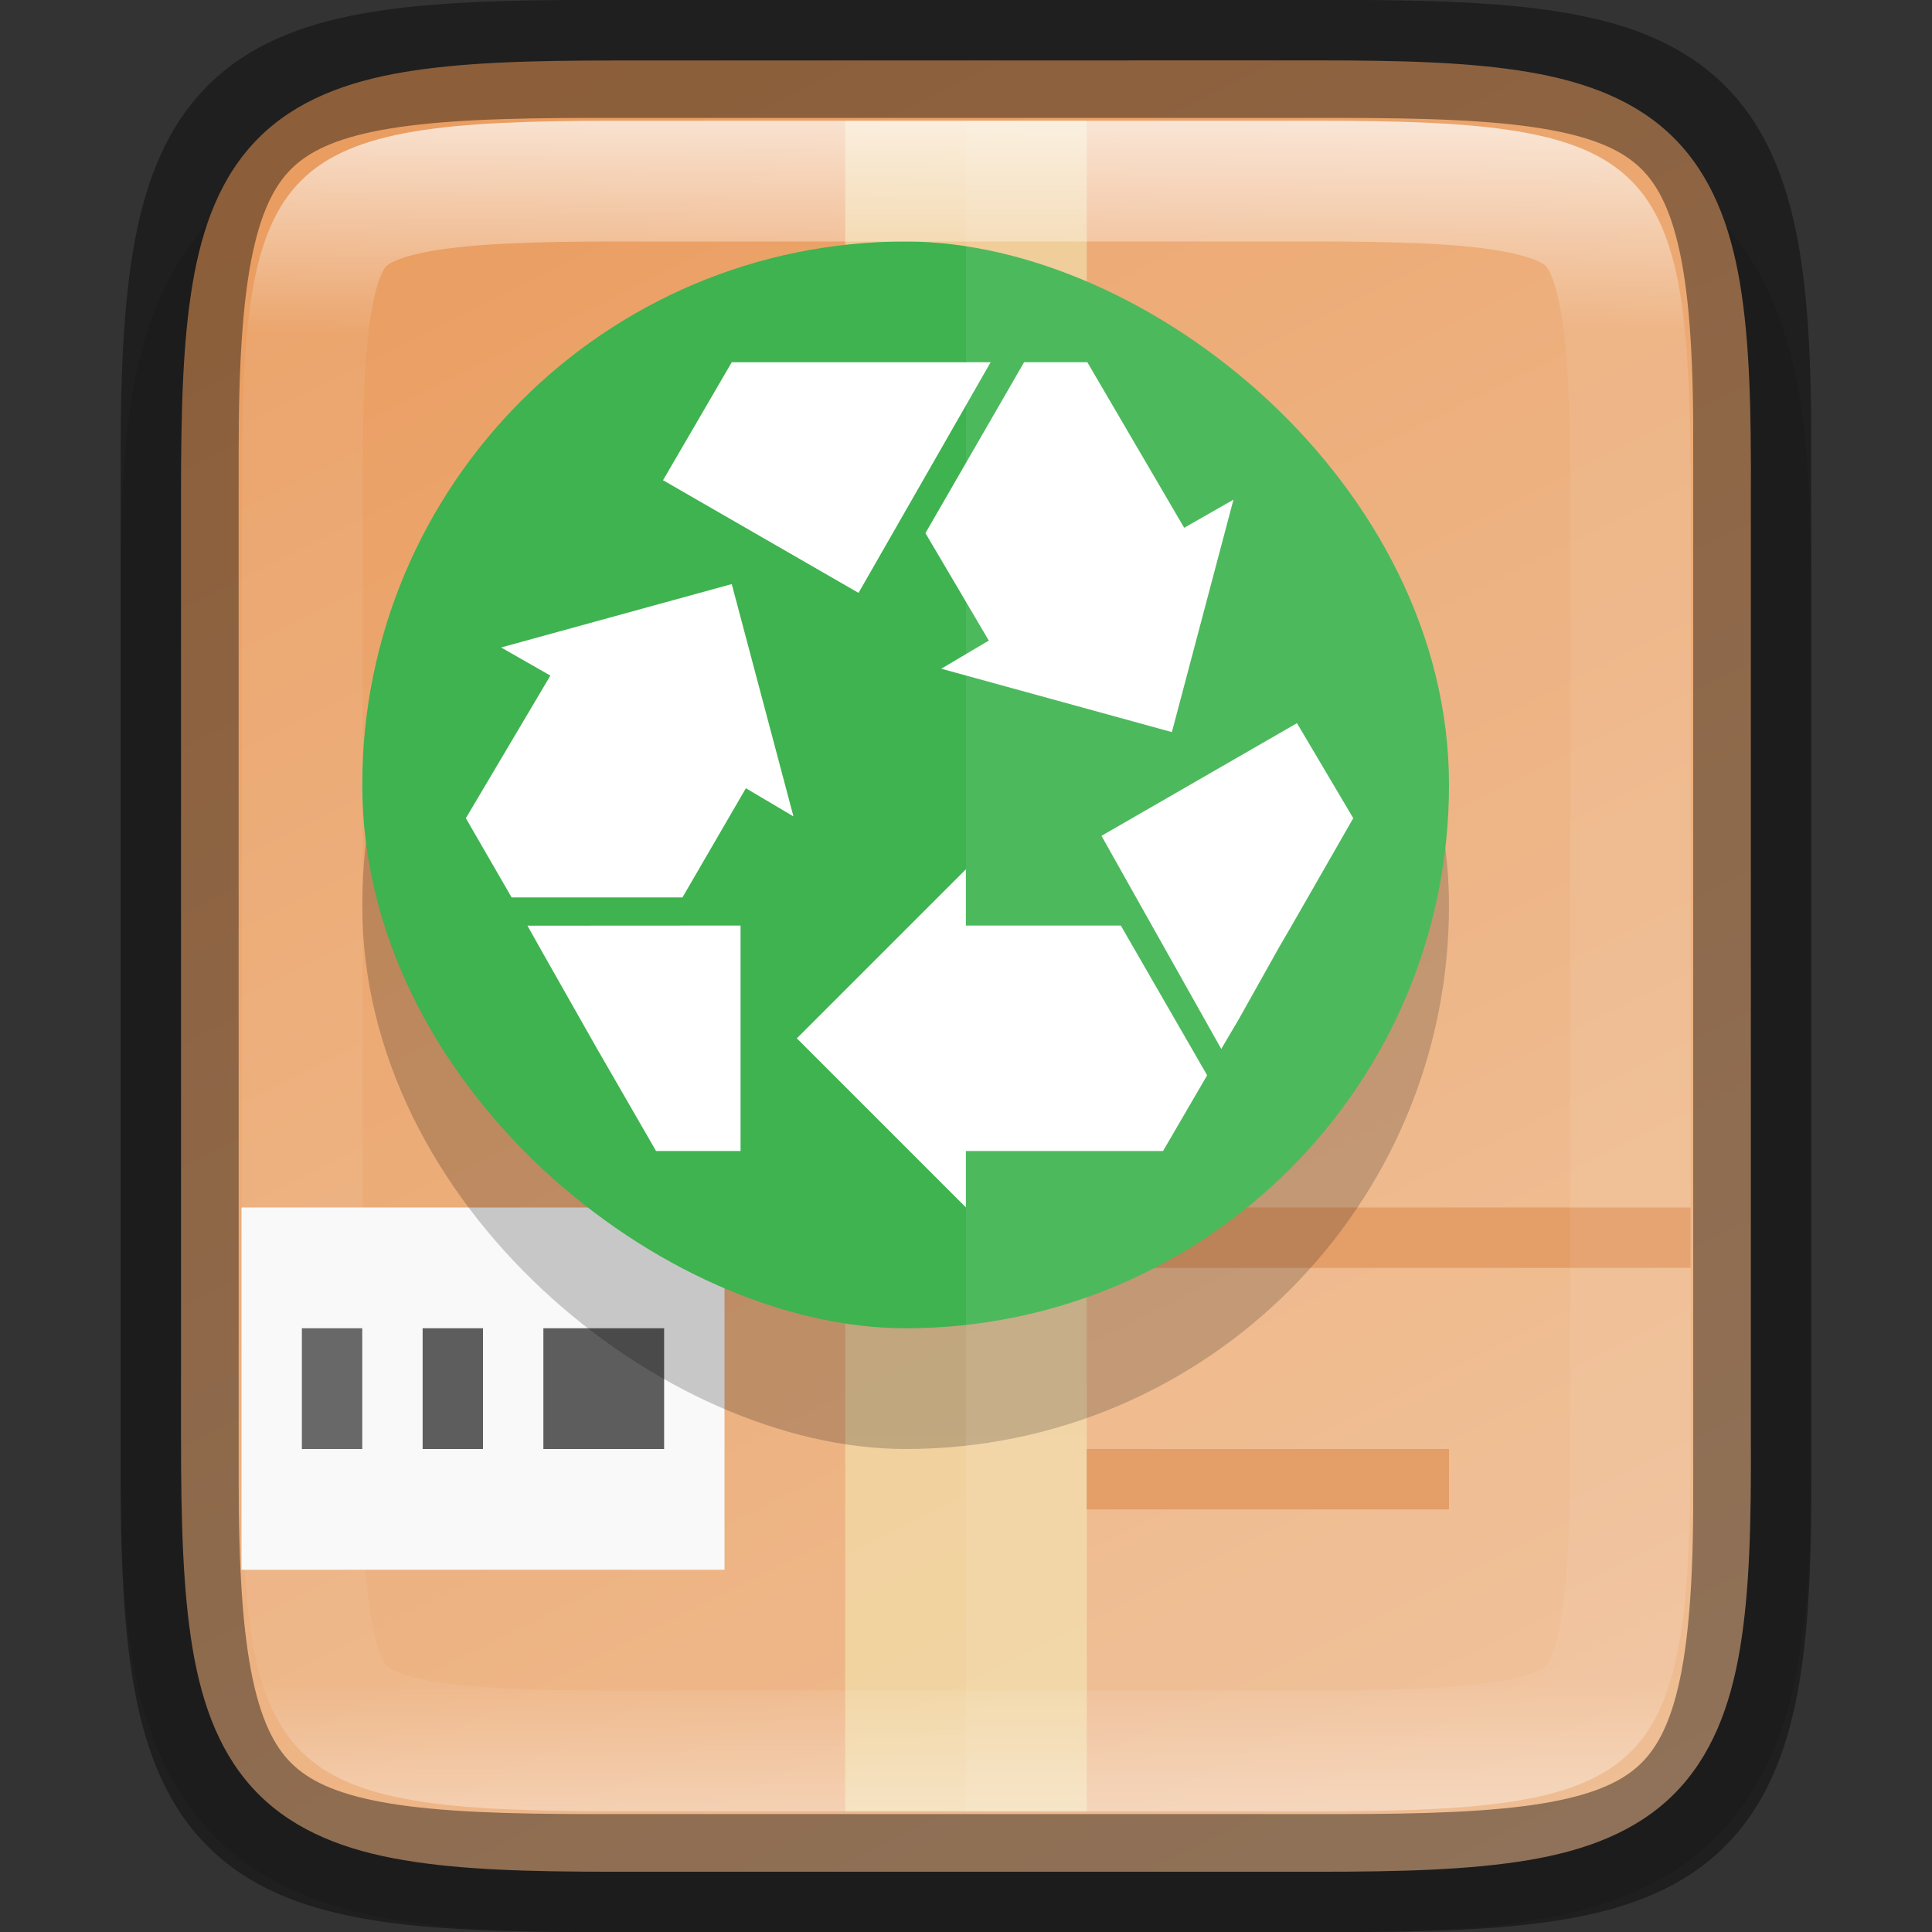 <svg width="16" height="16" version="1.1" xmlns="http://www.w3.org/2000/svg" xmlns:xlink="http://www.w3.org/1999/xlink">
 <rect width="100%" height="100%" fill="#333333" stroke="none"/>
 <defs>
  <linearGradient id="linearGradient920" x1="459.03" x2="35.31" y1="419.23" y2="207.37" gradientTransform="matrix(0 -.036 -.036 0 19.565 16.909)" gradientUnits="userSpaceOnUse">
   <stop stop-color="#ea9d60" offset="0"/>
   <stop stop-color="#efbe94" offset="1"/>
  </linearGradient>
  <linearGradient id="linearGradient1070" x1="256" x2="256" y1="24" y2="664" gradientTransform="matrix(.094 0 0 .125 -17 -8)" gradientUnits="userSpaceOnUse">
   <stop stop-color="#f1e2a7" offset="0"/>
   <stop stop-color="#f9f1d2" offset="1"/>
  </linearGradient>
  <linearGradient id="linearGradient993" x1="328" x2="328" y1="237" y2="251" gradientUnits="userSpaceOnUse">
   <stop stop-color="#fff" offset="0"/>
   <stop stop-color="#fff" stop-opacity=".098" offset=".125"/>
   <stop stop-color="#fff" stop-opacity=".098" offset=".925"/>
   <stop stop-color="#fff" stop-opacity=".498" offset="1"/>
  </linearGradient>
  <clipPath id="clipPath983">
   <path d="m325.1 237c-2.808 0-3.11 0.288-3.096 3.102v3.898 3.898c-0.014 2.813 0.288 3.102 3.096 3.102h5.808c2.808 0 3.096-0.288 3.096-3.102v-3.898-3.898c0-2.813-0.288-3.102-3.096-3.102z" color="#000000" fill="#46a926"/>
  </clipPath>
 </defs>
 <path d="m5.096 1c-0.719 0-1.302 0.014-1.836 0.104-0.534 0.09-1.068 0.276-1.477 0.684-0.408 0.407-0.597 0.943-0.686 1.478-0.089 0.535-0.101 1.121-0.098 1.842v2.893 3.898c-3e-3 0.718 9e-3 1.302 0.098 1.836 0.089 0.535 0.277 1.071 0.686 1.478 0.408 0.407 0.942 0.594 1.477 0.684 0.534 0.09 1.117 0.104 1.836 0.104h5.809c0.719 0 1.301-0.014 1.834-0.104 0.533-0.09 1.068-0.278 1.475-0.686s0.594-0.943 0.684-1.477c0.09-0.534 0.104-1.115 0.104-1.836v-3.898-2.898c0-0.72-0.014-1.302-0.104-1.836-0.089-0.534-0.277-1.069-0.684-1.477s-0.941-0.596-1.475-0.686c-0.533-0.09-1.115-0.104-1.834-0.104z" color="#000000" color-rendering="auto" dominant-baseline="auto" image-rendering="auto" opacity=".1" shape-rendering="auto" solid-color="#000000" style="font-feature-settings:normal;font-variant-alternates:normal;font-variant-caps:normal;font-variant-ligatures:normal;font-variant-numeric:normal;font-variant-position:normal;isolation:auto;mix-blend-mode:normal;shape-padding:0;text-decoration-color:#000000;text-decoration-line:none;text-decoration-style:solid;text-indent:0;text-orientation:mixed;text-transform:none;white-space:normal"/>
 <path d="m10.904 0.5c0.71 0 1.273 0.015 1.752 0.096s0.897 0.237 1.207 0.547c0.31 0.31 0.467 0.726 0.547 1.205 0.08 0.479 0.093 1.044 0.09 1.756v3.897 3.898c3e-3 0.711-0.01 1.276-0.09 1.754-0.08 0.479-0.237 0.895-0.547 1.205-0.31 0.31-0.729 0.467-1.207 0.547-0.479 0.08-1.042 0.096-1.752 0.096h-5.809c-0.71 0-1.272-0.015-1.75-0.096-0.478-0.08-0.896-0.237-1.205-0.547-0.309-0.31-0.465-0.727-0.545-1.205-0.08-0.478-0.096-1.042-0.096-1.754v-3.898-3.898c0-0.712 0.015-1.276 0.096-1.754 0.08-0.478 0.236-0.895 0.545-1.205 0.309-0.31 0.727-0.467 1.205-0.547 0.478-0.08 1.04-0.096 1.75-0.096z" color="#000000" fill="url(#linearGradient920)"/>
 <path d="m7 1h2v14h-2z" color="#000000" fill="url(#linearGradient1070)" opacity=".6"/>
 <path d="m9 10v0.5h5v-0.5zm0 2v0.5h3v-0.5z" color="#000000" fill="#e2965b"/>
 <path d="m2 10h4v3h-4z" color="#000000" fill="#f9f9f9"/>
 <path d="m2.5 11v1h0.5v-1zm1 0v1h0.5v-1zm1 0v1h1v-1z" color="#000000" fill="#5d5d5d"/>
 <rect transform="matrix(0,-1,-1,0,0,0)" x="-12" y="-12" width="9" height="9" rx="4.5" ry="4.5" enable-background="new" opacity=".2"/>
 <rect transform="matrix(0,-1,-1,0,0,0)" x="-11" y="-12" width="9" height="9" rx="4.5" ry="4.5" enable-background="new" fill="#3eb34f"/>
 <path d="m8 1v14h2.904c2.808 0 3.096-0.288 3.096-3.102v-3.898-3.898c0-2.813-0.288-3.102-3.096-3.102z" color="#000000" fill="#fff" opacity=".08"/>
 <path d="m6.06 3-0.569 0.977 1.619 0.933 1.094-1.91zm2.421 0-0.817 1.415 0.525 0.89-0.394 0.233 1.91 0.525 0.51-1.925-0.408 0.233-0.802-1.371zm-2.421 1.837-1.91 0.525 0.408 0.233-0.7 1.181 0.379 0.656h1.415l0.525-0.904 0.394 0.233zm4.681 1.152-1.619 0.933 0.992 1.765 0.146-0.248 0.335-0.598 0.102-0.175 0.51-0.89zm-2.742 1.21-1.4 1.4 1.4 1.4v-0.467h1.633l0.365-0.627-0.715-1.24h-1.283zm-3.631 0.467 0.131 0.233 0.438 0.773 0.496 0.86h0.7v-1.867z" enable-background="new" fill="#fff"/>
 <path transform="translate(-320,-236)" d="m325.1 237c-2.808 0-3.11 0.288-3.096 3.102v3.898 3.898c-0.014 2.813 0.288 3.102 3.096 3.102h5.808c2.808 0 3.096-0.288 3.096-3.102v-3.898-3.898c0-2.813-0.288-3.102-3.096-3.102z" clip-path="url(#clipPath983)" color="#000000" fill="none" opacity=".7" stroke="url(#linearGradient993)" stroke-width="2"/>
 <path d="m11.086 15.512c2.897 0 3.44-0.303 3.425-3.255v-4.257-4.257c0.015-2.952-0.528-3.255-3.425-3.255h-6.173c-2.897 0-3.425 0.303-3.425 3.255v4.257 4.257c0 2.952 0.528 3.255 3.425 3.255z" color="#000000" fill="none" opacity=".4" stroke="#000" stroke-width=".977"/>
</svg>
